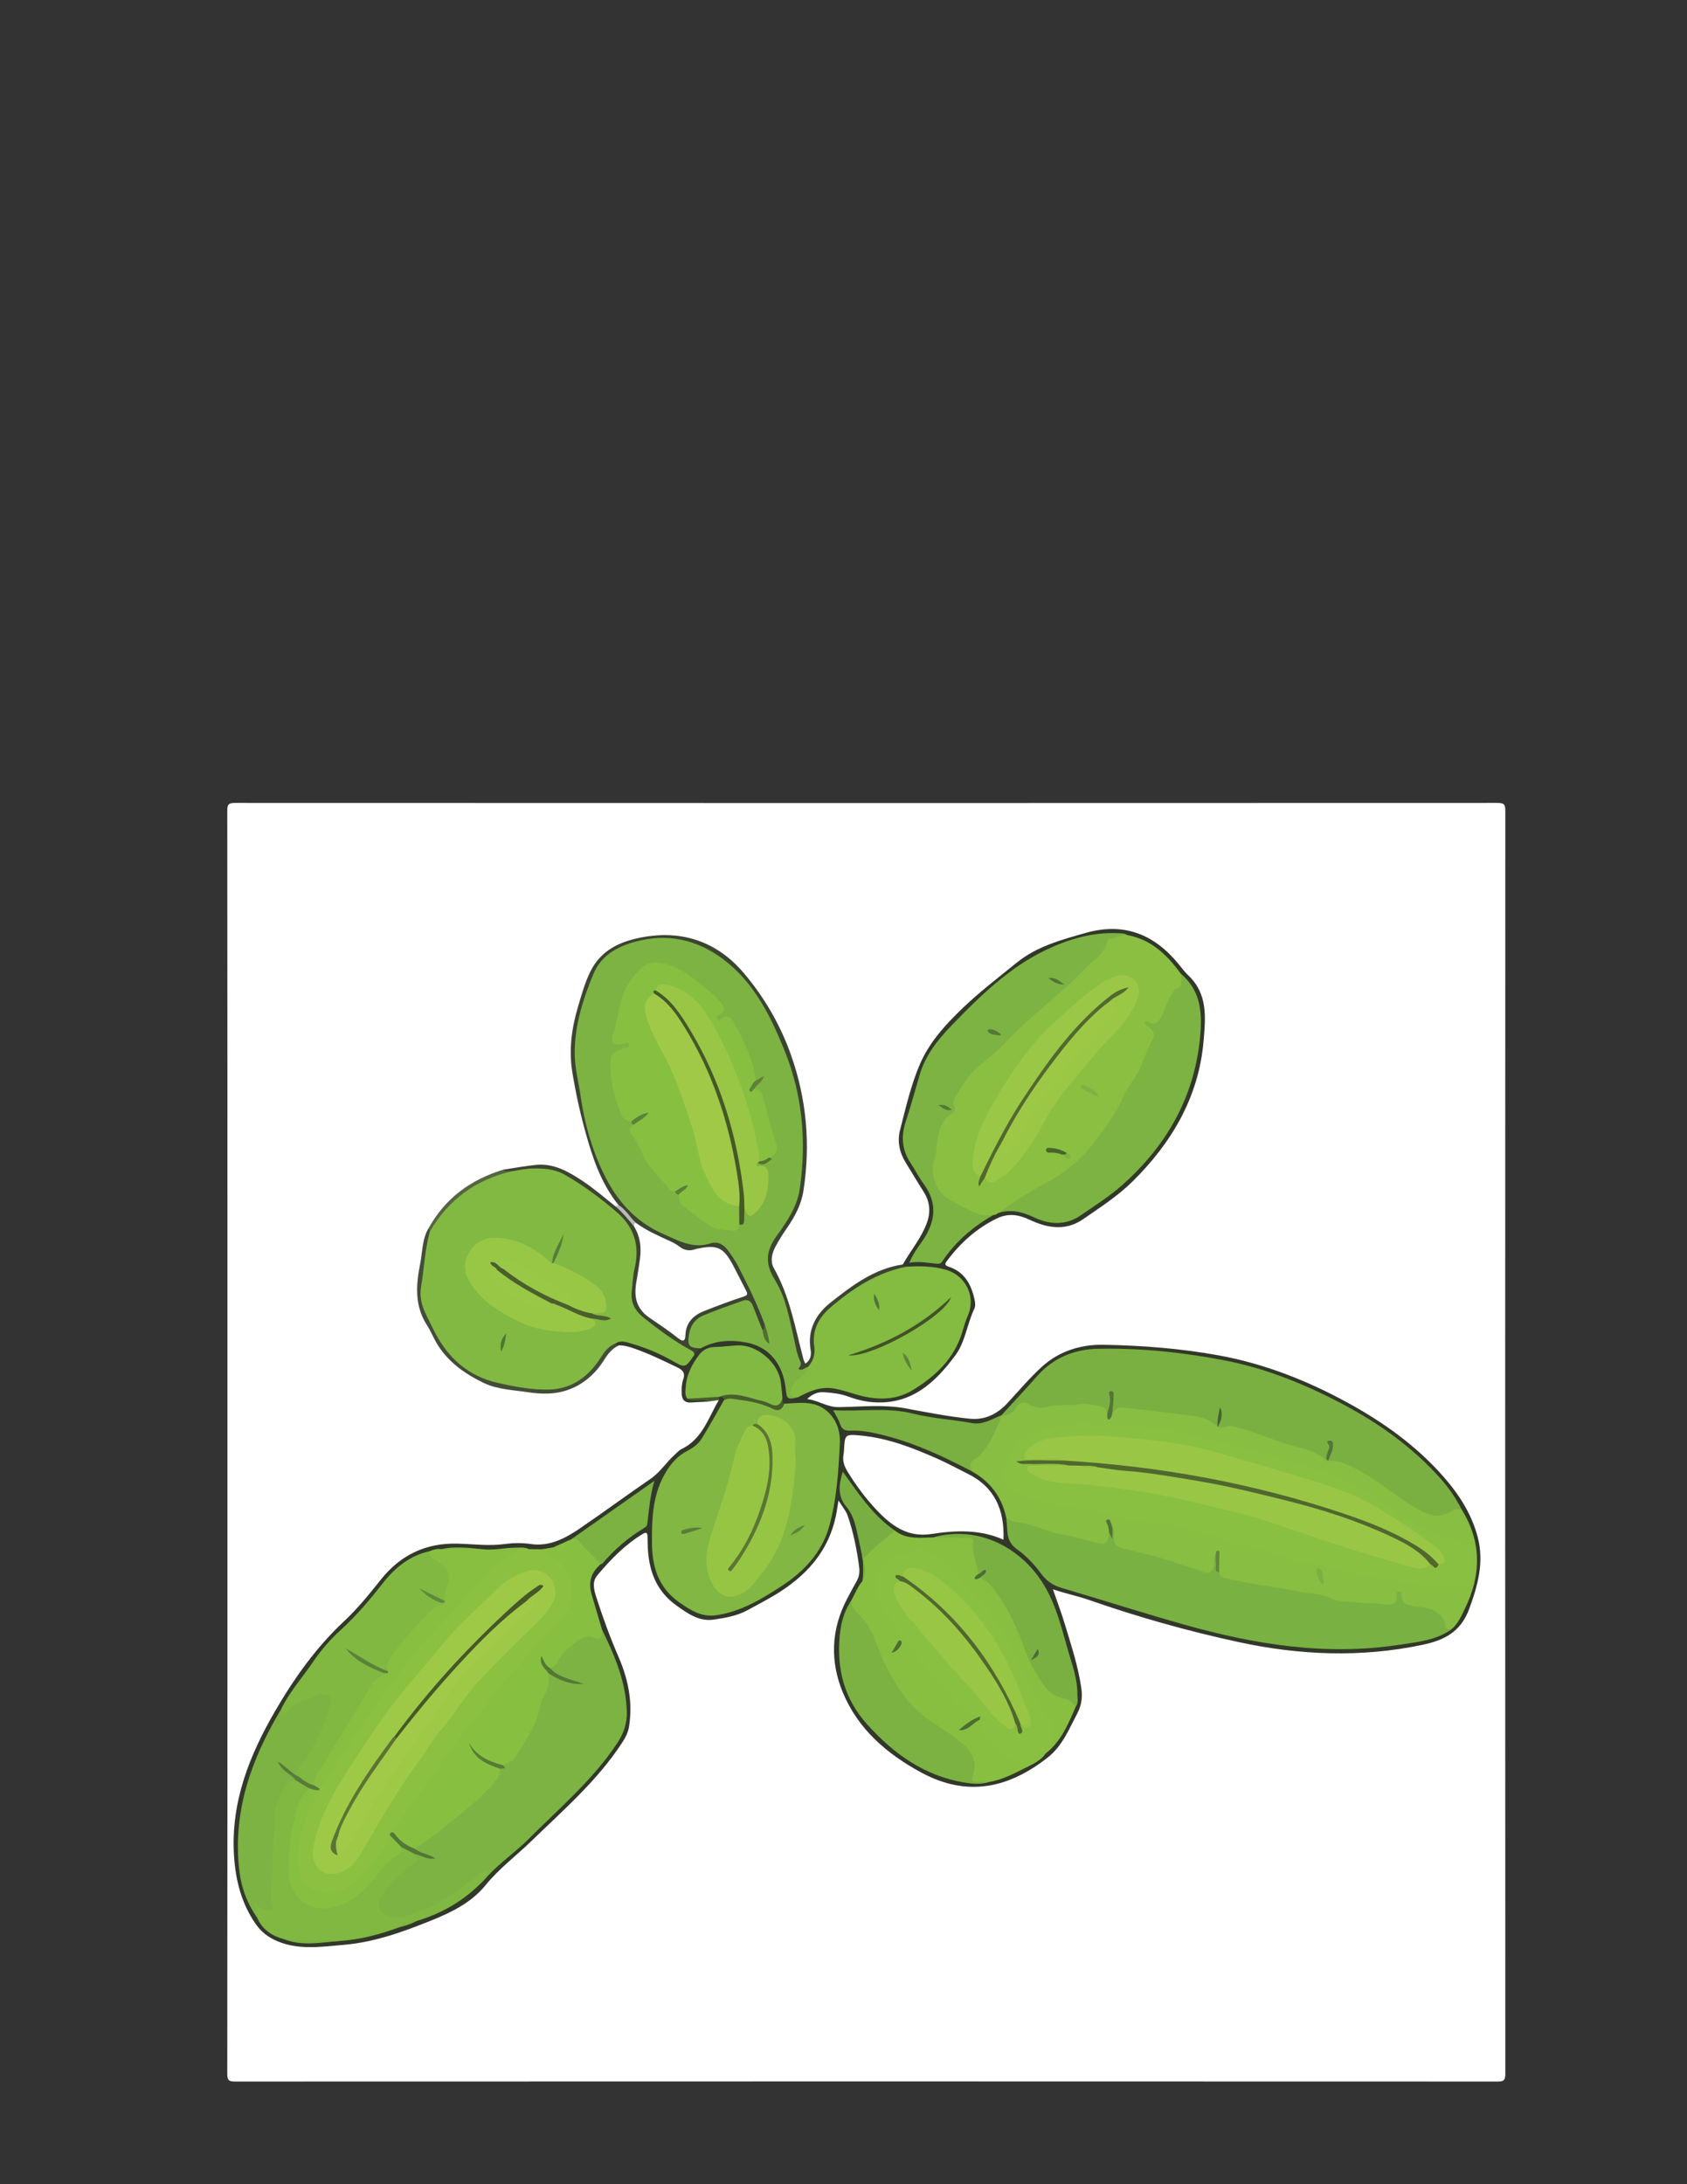 <?xml version="1.0" encoding="utf-8"?>
<!-- Generator: Adobe Illustrator 28.1.0, SVG Export Plug-In . SVG Version: 6.00 Build 0)  -->
<svg version="1.1" id="Layer_1" xmlns="http://www.w3.org/2000/svg" xmlns:xlink="http://www.w3.org/1999/xlink" x="0px" y="0px"
	 viewBox="0 0 612 792" style="enable-background:new 0 0 612 792;" xml:space="preserve">
<rect x="0" y="0" width="612" height="792" fill="#333333" stroke="none"/>
<style type="text/css">
	.st0{fill:#FFFFFF;}
	.st1{fill:#32382A;}
	.st2{fill:#3C4432;}
	.st3{fill:#434D38;}
	.st4{fill:#566543;}
	.st5{fill:#BABAB9;}
	.st6{fill:#485E2D;}
	.st7{fill:#7DB342;}
	.st8{fill:#82B942;}
	.st9{fill:#88BE41;}
	.st10{fill:#7AAF42;}
	.st11{fill:#8BBF41;}
	.st12{fill:#7CB342;}
	.st13{fill:#79B142;}
	.st14{fill:#81B742;}
	.st15{fill:#84BB41;}
	.st16{fill:#8CC041;}
	.st17{fill:#88BF41;}
	.st18{fill:#80B842;}
	.st19{fill:#87BF41;}
	.st20{fill:#7BB242;}
	.st21{fill:#7AB042;}
	.st22{fill:#89BF41;}
	.st23{fill:#81B942;}
	.st24{fill:#79AF42;}
	.st25{fill:#516F32;}
	.st26{fill:#9AC645;}
	.st27{fill:#455827;}
	.st28{fill:#5E8239;}
	.st29{fill:#5B8239;}
	.st30{fill:#597E38;}
	.st31{fill:#567233;}
	.st32{fill:#98C746;}
	.st33{fill:#4A5F2B;}
	.st34{fill:#587A37;}
	.st35{fill:#527435;}
	.st36{fill:#8AC041;}
	.st37{fill:#537535;}
	.st38{fill:#5F873B;}
	.st39{fill:#527335;}
	.st40{fill:#547535;}
	.st41{fill:#47632E;}
	.st42{fill:#9AC746;}
	.st43{fill:#52682F;}
	.st44{fill:#48642D;}
	.st45{fill:#547736;}
	.st46{fill:#577A37;}
	.st47{fill:#96C544;}
	.st48{fill:#5B7534;}
	.st49{fill:#5A7E38;}
	.st50{fill:#5E833A;}
	.st51{fill:#405326;}
	.st52{fill:#608339;}
	.st53{fill:#527334;}
	.st54{fill:#557836;}
	.st55{fill:#557936;}
	.st56{fill:#9EC947;}
	.st57{fill:#587C38;}
	.st58{fill:#4E6C31;}
	.st59{fill:#4E6D31;}
	.st60{fill:#4D6D32;}
	.st61{fill:#5C823A;}
	.st62{fill:#60893C;}
	.st63{fill:#4D6C31;}
	.st64{fill:#9FC947;}
	.st65{fill:#99C746;}
	.st66{fill:#99C745;}
	.st67{fill:#50672E;}
	.st68{fill:#9DC846;}
	.st69{fill:#A1CA48;}
	.st70{fill:#465827;}
	.st71{fill:#5C7433;}
	.st72{fill:#97C544;}
</style>
<g>
	<g>
		<path class="st0" d="M82.51,522.96c0-76.34,0.01-152.69-0.06-229.03c0-2.27,0.51-2.79,2.79-2.79c152.69,0.06,305.37,0.06,458.06,0
			c2.27,0,2.79,0.51,2.79,2.79c-0.06,152.69-0.06,305.38,0,458.06c0,2.27-0.51,2.79-2.79,2.79c-152.69-0.06-305.37-0.06-458.06,0
			c-2.27,0-2.79-0.51-2.79-2.79C82.52,675.65,82.51,599.3,82.51,522.96z"/>
		<path class="st1" d="M256.7,508.24c-2.01,0.1-4.03,0.18-6.04,0.31c-2.39,0.16-3.34-1.22-3.37-3.31c-0.02-1.61-0.04-3.33,0.49-4.8
			c0.97-2.64-0.08-3.69-2.38-4.78c-5.29-2.51-10.54-5.1-16.11-6.95c-1.55-0.51-3.11-0.87-4.74-0.9c-0.68,0.36-1.2,0.29-1.45-0.52
			c1.3-2.19,3.33-1.59,5.12-1.13c5.21,1.34,10.11,3.48,14.9,5.9c0.36,0.18,0.69,0.42,1.04,0.62c4.09,2.29,4.33,2.24,6.96-1.57
			c0.64-1.27,1.69-2.16,2.81-2.99c2.52-2.53,5.91-1.73,8.92-2.18c8.53-1.26,15.53,1.22,20.26,8.91c1.7,2.77,2.5,5.75,2.71,8.88
			c0.16,2.36,0.97,3.16,3.2,2.15c6.43-3.81,13.09-3.96,20.08-1.59c4.29,1.45,8.66,2.25,13.36,1.69c5.98-0.72,10.49-3.76,14.84-7.5
			c5.9-5.08,10.17-11.14,11.91-18.83c0.15-0.69,0.38-1.39,0.78-1.96c4.41-6.24-1.59-15.94-8.45-17c-4.34-0.67-8.65-0.27-12.95-0.82
			c-0.61-0.26-1.34-0.45-1.06-1.39c2.82-5,6.61-9.42,8.65-14.88c1.53-4.07,1.19-7.88-1.17-11.56c-2.18-3.4-4.22-6.89-6.36-10.32
			c-2.3-3.69-3.23-7.73-2.15-11.91c2.09-8.1,3.93-16.33,7.26-24.02c3.45-7.98,9.37-14.41,15.56-20.33
			c6.11-5.85,12.9-11.01,19.48-16.36c7.33-5.96,16.23-8.32,25.1-10.83c13.84-3.91,24.76,0.47,33.62,11.25
			c1.15,1.4,2.23,2.9,3.54,4.14c7.16,6.72,6.3,15.33,5.57,23.81c-1.77,20.44-11.6,36.98-25.87,51.04
			c-5.3,5.22-11.67,9.31-17.82,13.57c-6.49,4.49-13.19,3.16-19.55,0.16c-4.13-1.95-7.88-2.32-11.86-0.37
			c-7.32,3.58-13.21,8.87-18.03,15.4c-0.83,1.12-0.79,1.57,0.68,2.05c5.75,1.88,8.2,6.49,9.38,11.98c0.23,1.05,0.34,2.38-0.1,3.29
			c-2.65,5.45-3.2,11.85-6.82,16.77c-7.35,10-16.03,18.06-29.78,17.11c-3.26-0.22-6.38-1.05-9.42-2.16c-2.7-0.98-5.5-1.26-8.32-1.47
			c-2.2-0.16-4.19,0.44-6.31,2.45c4.18,0.54,7.26,2.99,11.4,2.94c8.17-0.1,16.43-1.04,24.51,0.49c7.63,1.44,15.25,2.9,22.98,3.71
			c5.52,0.58,10.02-1.62,13.75-5.63c4.18-4.5,8.14-9.26,12.69-13.35c6.18-5.55,13.95-7.95,22.08-7.82
			c14.04,0.23,28.11,1.33,41.91,3.84c16.47,3,31.98,9.08,46.73,17.14c12.96,7.09,24.83,15.55,34.62,26.64
			c5.71,6.47,10.42,13.68,12.62,22.2c2.33,9.04,0.05,17.36-3.1,25.94c-3.08,8.4-9.17,11.4-16.92,13.03
			c-22.34,4.71-44.65,3.79-66.79-1c-18.36-3.97-36.44-9.05-54.2-15.26c-4.16-1.45-8.55-2.31-13.12-3.88
			c1.56,4.53,3.15,8.71,4.43,12.98c2.29,7.63,4.82,15.21,5.91,23.15c0.43,3.11,0.02,5.99-1.45,8.79
			c-3.01,5.71-5.45,11.88-10.68,16.01c-14.1,11.11-29.13,14.59-45.86,5.58c-12.56-6.77-22.97-15.73-28.52-28.98
			c-4.71-11.26-4.36-22.89,1.47-33.99c1.13-2.15,2.25-4.3,3.46-6.4c0.9-1.56,1.19-3.22,0.98-4.96c-0.81-6.43-2.09-12.77-4.21-18.9
			c-0.61-1.75-1.93-3.25-3.32-5.48c-0.39,2.34-0.6,4.05-0.96,5.73c-2.75,12.95-10.93,21.76-21.85,28.4
			c-3.28,1.99-6.7,3.74-10.06,5.59c-3.88,2.13-8.21,2.88-12.46,3.49c-5.26,0.76-9.4-2.23-13.49-5.15
			c-7.76-5.54-10.23-13.42-10.4-22.42c-0.02-0.81-0.04-1.62-0.06-2.43c-0.02-1.25-0.22-1.99-1.73-1.07
			c-6.49,3.93-11.69,9.3-16.5,15.04c-1.97,2.34-1.17,5.28-0.35,7.87c2.37,7.4,5.04,14.68,8.14,21.83
			c3.44,7.95,5.16,16.35,3.74,25.12c-0.34,2.13-1.28,3.96-2.47,5.78c-8.98,13.78-21.32,24.44-32.98,35.75
			c-5.5,5.33-11.69,9.94-16.56,15.93c-5.02,6.17-11.94,9.67-19.03,12.55c-10.48,4.26-21.15,8.19-32.56,9.14
			c-8,0.66-16.08,1.97-23.92-1.31c-3.27-1.37-5.92-3.37-7.94-6.3c-5.14-7.45-7.26-15.65-7.84-24.72
			c-1.23-19.38,5.54-36.32,14.93-52.49c6.9-11.89,14.86-23.06,25-32.54c4.95-4.63,9.2-9.9,13.43-15.2
			c7.06-8.85,16.34-13.25,27.75-12.93c5.74,0.16,11.45,0.93,17.21,0.13c3.08-0.42,6.22-0.44,9.36,0.01
			c6.8,0.98,12.47-2.06,17.78-5.66c8.6-5.84,16.95-12.06,25.55-17.91c3.6-2.45,5.83-6.12,8.98-8.93c0.75-0.67,1.45-1.5,2.33-1.92
			c7.59-3.62,9.74-11.35,13.57-17.81c-0.2-0.28-0.25-0.58-0.17-0.91c0.15-0.3,0.4-0.5,0.73-0.59c1.27-0.13,1.81,0.5,1.81,1.71
			c-2.24,5.1-5.28,9.75-8.26,14.42c-1.02,1.59-2.53,2.92-4.25,3.83c-7.36,3.89-10.78,10.66-12.32,18.24
			c-1.46,7.22-1.56,14.67-0.34,22.02c1.42,8.6,9.35,16.8,17.95,18.46c3.91,0.76,7.77-0.46,11.21-1.87
			c8.71-3.59,16.95-8.12,23.68-14.96c6.97-7.09,10.59-15.53,11.18-25.48c0.38-6.44,1.91-12.79,1.75-19.29
			c-0.04-1.62-0.12-3.23-0.57-4.8c-1.71-5.86-5.19-8.59-11.29-8.63c-2.54-0.02-5-0.72-7.55-0.57c-0.91-0.34-1.07-1.14-1.2-1.96
			c-0.47-4.72-0.98-9.27-4.33-13.23c-3.92-4.63-8.7-5.86-14.33-5.37c-0.7,0.06-1.39,0.26-2.09,0.35c-7.72,0.97-12.2,5.6-12.81,13.32
			c-0.11,1.39-0.29,2.84,0.71,4.06c1.03,0.86,2.26,0.42,3.4,0.58C254.83,507.14,256.18,506.72,256.7,508.24z"/>
		<path class="st2" d="M254.18,488.93c-0.95,0.66-1.89,1.34-2.34,2.48c-5.8-3.46-11.24-7.45-16.8-11.28
			c-6.02-4.15-7.41-9.64-6.27-16.32c0.46-2.68,0.76-5.39,1.19-8.08c0.68-4.27-0.35-8.01-2.94-11.35
			c-5.48-7.08-13.02-11.62-20.3-16.52c-6.76-4.55-13.96-3.57-21.28-2.39c-1.09-0.16-2.47,0.29-2.86-1.35
			c3.89-0.58,7.76-1.28,11.67-1.71c6.55-0.71,11.88,2.36,17.07,5.79c4.21,2.78,8,6.09,11.93,9.22c3.6,1.24,5.02,4.69,7.34,7.23
			c2.45,3.64,2.85,7.67,2.32,11.92c-0.53,4.21-1.6,8.34-1.62,12.62c-0.01,2.27,0.68,4.11,2.31,5.7c3.71,3.64,8.04,6.44,12.35,9.27
			c1.11,0.73,1.85,0.72,2.05-0.83c0.6-4.84,3.91-7.28,8.02-9.02c3.82-1.62,7.8-2.8,11.7-4.21c2.16-0.78,2.35-1.68,1.23-3.52
			c-1.94-3.19-2.99-6.85-5.16-9.94c-1.96-2.79-4.19-4.5-7.89-3.46c-4.36,1.23-8.4,0.64-12.39-1.92c-4.14-2.66-9.05-4.03-12.99-7.13
			c-2.18-2.27-4.15-4.72-6.13-7.16c-6.39-7.86-9.47-17.28-12.1-26.8c-1.96-7.09-3.53-14.32-4.69-21.59
			c-1.25-7.87-0.23-15.71,2.04-23.36c1.29-4.35,2.48-8.74,4.49-12.85c3.92-7.98,11-11.1,19.19-12.57
			c14.62-2.62,27.06,1.93,36.44,12.95c7.44,8.74,13.3,18.78,17.19,29.76c5.68,16.04,7.13,32.46,4.52,49.27
			c-0.78,5.03-3.09,9.33-5.93,13.44c-1.55,2.24-3.02,4.55-4.29,6.95c-1.28,2.4-1.85,5.3-0.54,7.61c5.88,10.37,7.8,21.97,10.81,33.25
			c0.12,0.45,0.39,0.86,0.66,1.44c1.95-1.29,2.18-3.24,1.9-4.93c-1.22-7.34,1.81-12.93,7.26-17.24c7.84-6.21,15.85-12.3,26.21-13.8
			c0.26,0.59,0.8,0.73,1.36,0.81c-0.28,1.52-1.65,1.3-2.63,1.52c-10.19,2.33-18.29,8.36-25.82,15.09c-3.24,2.9-4.98,7.03-4.34,11.76
			c0.44,3.24-0.15,6.25-2.85,8.49c-0.63,0.52-1.33,0.96-2.14,1.08c-1.14,0.17-1.75-0.09-2.01-1.5c-1.96-10.99-3.43-22.12-9.17-32.06
			c-3.07-5.32-2.89-10.64,0.91-15.6c4.48-5.85,8.14-12,8.91-19.58c0.95-9.4,0.63-18.7-0.68-28.07c-2.36-16.81-9.46-31.6-19.61-44.77
			c-9.54-12.39-25.61-18.07-41.24-12.67c-6.98,2.41-11.27,7.13-13.75,13.86c-3.56,9.67-6.16,19.57-4.87,29.92
			c1.13,9,2.7,18,5.61,26.64c2.19,6.49,4.23,13.1,8.51,18.66c4.65,6.05,9.53,11.82,17.08,14.43c0.48,0.16,0.94,0.39,1.36,0.66
			c4.56,2.94,9.25,4.53,14.83,2.92c3.25-0.94,6.05,0.46,8.12,3.37c1.54,2.15,2.93,4.35,4.09,6.71c3.17,6.43,6.64,12.73,8.65,19.67
			c0.1,0.98,0.17,1.96-0.83,2.58c-1.28-0.07-1.51-1.17-1.94-2.04c-0.94-1.9-1.66-3.89-2.4-5.87c-0.67-1.8-1.95-2.52-3.82-1.84
			c-4.26,1.54-8.66,2.7-12.76,4.67c-2.68,1.29-4.59,3.22-5.31,6.19c-0.77,3.17-0.64,3.48,2.37,4.73
			C253.55,488.45,253.91,488.61,254.18,488.93z"/>
		<path class="st3" d="M223.25,487.17c0.27,0.54,0.82,0.54,1.31,0.65c-2.5,1.12-4.05,3.14-5.48,5.41
			c-3.27,5.2-7.83,9.08-13.63,10.96c-4.4,1.43-9.07,1.36-13.75,0.66c-5.49-0.83-11.25-1-16.21-3.39
			c-7.39-3.56-14.05-8.35-17.96-16.02c-0.87-1.71-1.68-3.46-2.71-5.06c-4.5-7.02-3.9-14.56-2.38-22.21
			c0.86-4.32,0.67-8.89,3.05-12.85c0.87,0.09,0.91,0.78,1.01,1.42c-0.98,5.26-1.44,10.61-2.45,15.84
			c-1.26,6.57,0.46,12.19,3.2,18.05c3.59,7.69,9.32,13.05,16.16,17.57c2.35,1.55,5.05,2.08,7.71,2.55
			c5.16,0.92,10.33,1.72,15.59,2.12c8.07,0.62,14.02-2.8,18.94-8.72c1.04-1.25,1.71-2.77,2.77-3.97
			C219.72,488.74,220.78,486.78,223.25,487.17z"/>
		<path class="st4" d="M155.96,446.54c-0.15-0.4-0.31-0.8-0.46-1.21c6.02-10.92,15.34-17.63,27.1-21.21
			c0.87,0.94,2.05,0.33,3.05,0.59c0.05,1.22-0.96,1.1-1.68,1.28c-10.87,2.76-19.29,8.95-25.6,18.14
			C157.74,445.06,157.52,446.51,155.96,446.54z"/>
		<path class="st5" d="M229.97,444.64c-2.11-2.53-4.2-5.07-6.71-7.23c0.37-0.15,0.75-0.31,1.12-0.46c2.65,1.6,4.1,4.37,6.28,6.43
			C230.58,443.88,230.45,444.36,229.97,444.64z"/>
		<path class="st6" d="M256.7,508.24c-2.3-1.35-5.07,0.51-7.34-1.07c3.76-1.18,7.56-1.71,11.45-0.67c0,0.39,0,0.79,0,1.18
			C259.44,507.87,258.07,508.06,256.7,508.24z"/>
		<path class="st7" d="M254.18,488.93c-4.27-0.17-4.88-0.98-4.25-4.97c0.52-3.28,2.22-5.71,5.16-6.95
			c4.72-1.98,9.56-3.66,14.38-5.38c1.86-0.66,3.04,0.18,3.72,2c1.09,2.92,2.28,5.8,3.43,8.69c0.86,0.61,0.94,1.67,1.08,1.93
			c-0.7-0.96,0.32-2.82-0.44-4.4c-2.63-7.11-5.98-13.89-9.43-20.62c-1.01-1.98-2.27-3.78-3.56-5.6c-1.68-2.37-3.91-3.61-6.47-2.79
			c-6.53,2.09-11.66-0.96-17.3-3.44c-10.26-4.5-16.93-12.34-21.57-21.96c-4.26-8.8-6.89-18.25-8.3-27.98
			c-0.76-5.27-2.18-10.4-2.15-15.84c0.06-10.03,3-19.26,6.75-28.36c2.83-6.85,8.63-9.99,15.22-11.79
			c11.65-3.17,22.37-0.84,31.99,6.41c11.19,8.44,17.13,20.59,22.17,33.04c6.49,16.03,8.01,32.83,5.55,49.99
			c-0.96,6.7-4.6,11.96-8.39,17.21c-4.03,5.6-4.24,10.21-0.65,15.99c4.02,6.49,5.23,13.88,6.88,21.14c0.65,2.84,1.05,5.78,2.33,8.43
			c0.56,1.17-0.16,1.83-0.66,2.67c1.42,0.9,2.28-0.49,3.38-0.68c0.87,1.64-0.33,2.6-1.27,3.57c-0.82,0.85-1.89,1.45-2.67,2.36
			c-1.9,2.22-1.81,3.21,0.46,5.02c-3.81,0.98-4.14,0.78-4.5-2.76c-0.92-8.94-5.72-15.34-14.06-17.01
			C265.4,485.75,259.5,485.92,254.18,488.93z"/>
		<path class="st8" d="M155.96,446.54c6.73-11.59,16.69-18.78,29.69-21.83c2.39-0.35,4.77-0.92,7.17-0.99
			c4.21-0.13,8.27,0.07,12.21,2.32c6.7,3.83,12.77,8.41,18.62,13.39c6.51,5.55,8.53,12.4,6.55,20.61c-0.64,2.64-0.7,5.38-1.01,8.08
			c-0.5,4.33,1.25,7.27,4.52,9.86c5.38,4.26,10.89,8.32,16.92,11.6c0.79,0.43,1.34,0.86,1.21,1.83c-0.06,0.08-0.13,0.15-0.19,0.24
			c-3.13,4.5-3.09,4.42-8.2,1.53c-4.99-2.82-10.33-4.88-15.85-6.42c-1.47-0.41-2.98-0.53-4.35,0.41c-2.37,0.94-3.84,2.75-5.17,4.86
			c-4.38,6.97-10.49,11.63-18.91,11.83c-6.34,0.15-12.66-1.05-18.85-2.48c-10.35-2.4-17.62-8.83-22.49-18.12
			c-1.12-2.14-2.14-4.34-3.22-6.5c-1.62-3.24-2.47-6.66-1.85-10.25C153.91,459.86,154.09,453.06,155.96,446.54z"/>
		<path class="st9" d="M530.19,547.24c7.4,11.85,7.24,23.92,1.16,36.23c-1.33,2.7-2.48,5.47-4.93,7.41c-1.69,0.9-2.44-0.18-2.92-1.5
			c-1.28-3.56-3.94-5.18-7.54-5.66c-1.4-0.18-2.8-0.41-4.18-0.72c-1.97-0.44-3.57-1.37-4.23-4.02c-0.64,3.17-2.64,3.87-4.84,3.6
			c-7.47-0.93-15-0.73-22.45-2.81c-6.62-1.85-13.61-2.74-20.51-3.69c-5.18-0.71-10.36-1.56-15.39-3.05
			c-1.21-0.36-2.26-0.9-2.66-2.22c-0.35-1.89-0.13-3.8-0.16-5.7c0-0.23,0-0.4-0.13-0.5c-0.02,0.07-0.05,0.13-0.07,0.24
			c-0.06,0.95-0.02,1.86-0.21,2.75c-0.59,2.81-2.47,4.07-5.11,3.03c-8.93-3.49-18.2-5.75-27.47-8.07c-4.88-1.22-5.1-1.56-5.31-6.55
			c-0.02-0.5-0.05-1.01-0.16-1.5c-0.18-0.56-0.26-1.15-0.64-1.81c0.42,1.25,0.61,2.4,0.59,3.59c-0.52,3.73-1.93,4.69-5.44,3.93
			c-9.99-2.17-19.74-5.29-29.71-7.55c-1.42-0.32-2.13-1.28-2.85-2.34c-1.6-7.56-5.84-13.15-12.59-16.88
			c-1.71-1.66-1.36-3.24,0.32-4.59c4.39-3.52,7.14-8.1,8.76-13.4c0.33-1.08,1.22-1.55,1.83-2.31l-0.03,0.02
			c1.97-0.65,3.49-1.91,4.83-3.46c1.45-1.68,3.22-2.29,5.4-1.35c2.47,1.06,5.03,0.95,7.69,0.71c5.48-0.5,10.99-1,16.5-0.21
			c1.93,0.28,3.78,0.77,4.52,2.93c0.27,1.29,0.28,1.29,0.66,0.56c0.18-0.34,0.35-0.68,0.59-0.99c1.34-1.47,2.98-1.71,4.92-1.59
			c8.01,0.51,15.95,1.63,23.88,2.79c3.29,0.48,6.57,1.07,9,3.68c0.24,0.18,0.5,0.33,0.78,0.45c4.45-1,8.5,0.39,12.6,1.89
			c6.24,2.29,12.55,4.44,18.92,6.33c2.95,0.88,5.69,1.98,8.04,3.96c0.29,0.03,0.58,0.06,0.87,0.06c1.97-0.18,3.75,0.41,5.57,1.15
			c5.58,2.25,10.69,5.27,15.38,8.99c3.41,2.71,7.09,5.06,10.79,7.29c3.64,2.18,7.71,3.72,11.97,0.94
			C527.45,546.49,528.86,546.2,530.19,547.24z"/>
		<path class="st10" d="M530.19,547.24c-1.1,0.02-2.25-0.23-3.23,0.45c-5.39,3.73-9.98,1.2-14.66-1.68
			c-8.34-5.12-15.55-12.05-24.97-15.48c-1.88-0.68-3.65-0.93-5.56-0.87c-0.49-2.04,1.45-3.64,1.04-5.67
			c0.34,2.03-1.58,3.64-1.06,5.7c-0.07,0.07-0.14,0.15-0.21,0.22c-4.33-4.44-10.45-4.74-15.83-6.64
			c-6.01-2.12-11.96-4.47-18.18-6.09c-2.21-0.58-3.89,0.92-5.83,0.27c0.87-1.41,0.33-3.1,0.9-4.57c-0.55,1.48-0.12,3.15-0.89,4.59
			c-3.77-4.1-9.02-3.97-13.9-4.66c-6.93-0.99-13.89-1.72-20.84-2.48c-1.41-0.15-2.36,0.98-3.42,1.73c-1.55-1.68,0.58-3.41-0.07-4.81
			c-0.52,1.65,0.25,3.99-1.82,5.44c0.11-2.25-1.76-2.71-3.21-2.93c-2.27-0.35-4.76-0.93-6.85-0.57c-3.81,0.67-7.65-0.14-11.41,0.89
			c-2.27,0.62-4.82,0.33-6.77-0.82c-2.48-1.45-3.85-0.38-5.03,1.4c-1.26,1.89-2.81,2.81-5.07,2.49c4.35-4.75,8.76-9.45,13.03-14.28
			c5.79-6.56,13.51-9.6,21.74-9.79c15.33-0.35,30.66,1.25,45.71,4.11c15.12,2.87,29.35,8.61,43.02,15.8
			c13.43,7.07,25.55,15.73,35.69,27.05C525.55,539.44,528.12,543.18,530.19,547.24z"/>
		<path class="st11" d="M409.03,339.08c8.65,1.6,14.4,7.21,19.32,13.96c1.46,2.4,1.57,4.36-1.17,6.15
			c-1.58,1.03-2.28,3.04-3.01,4.82c-0.77,1.87-1.53,3.73-2.55,5.49c-1.03,1.76-2.28,2.85-4.64,2.03c2.6,2.91,2.6,3.9,1.26,6.87
			c-1.95,4.31-3.59,8.74-6.01,12.85c-4.71,8-8.92,16.35-14.84,23.52c-4.21,5.1-8.79,9.94-14.93,13.07
			c-5.73,2.92-11.1,6.56-16.54,10.01c-1.2,0.76-2.41,1.42-3.71,1.95c-0.53,0.31-0.97,0.82-1.68,0.71c-2.9,1.09-5.54,0.92-8.36-0.71
			c-3.13-1.81-6.54-3.13-9.69-4.98c-2.26-1.33-3.54-3.16-4.05-5.71c-0.7-3.51-0.96-6.93,0.21-10.45c0.79-2.37,0.25-5.03,1.1-7.46
			c1.03-2.97,1.91-6.01,4.7-7.91c0.86-0.59,1.14-1.31,0.9-2.33c-0.41-1.7,0.25-3.19,1.13-4.58c2.32-3.67,4.58-7.37,7.97-10.22
			c9.59-8.05,17.94-17.49,27.75-25.27c5.73-4.54,10.17-10.37,15.91-14.84c0.79-0.62,1.29-1.55,1.77-2.44
			C402.14,339.38,404.03,338.44,409.03,339.08z"/>
		<path class="st12" d="M218.41,590.94c4.64,9.44,8.72,19.08,8.99,29.81c0.1,4.07-1.07,7.65-3.46,11.28
			c-8.86,13.42-21.07,23.65-32.24,34.86c-4.59,4.61-10.06,8.34-14.54,13.13c-1.15-1.19-1.98-0.22-2.86,0.43
			c-5.53,4.06-10.91,8.45-17.2,11.25c-4.31,1.93-8.49,4.8-13.63,4.1c-2.41-0.33-4.95-0.65-6.14-3.21c-1.24-2.66,0.04-4.81,1.52-7
			c2.53-3.75,5.79-6.75,9.41-9.34c1.57-1.12,2.24-2.4,2.25-4.19c2.6-0.21,4.62,1.53,6.71,1.8c-2.03-1.12-5.11-0.94-7.01-3.22
			c-0.09-1.13,0.81-1.54,1.55-2.03c8.19-5.38,15.59-11.78,22.87-18.26c2.72-2.42,5.7-5.13,6.56-9.1c0.15-0.14,0.31-0.28,0.49-0.3
			c0.79-0.1,1.06-0.43,0.89-1.17c6.74-5.62,10.46-13.03,12.62-21.36c0.15-0.58,0.18-1.23,0.49-1.74c1.89-3.05,2.45-6.51,3.12-9.94
			c0.17-0.12,0.39-0.29,0.53-0.22c3.62,1.69,7.19,3.51,11.03,3.91c-0.52-0.74-1.76-0.35-2.72-0.63c-3.16-0.9-6.4-1.61-8.24-4.77
			c2.48-3.24,4.61-6.77,7.97-9.29c2.49-1.87,5.11-3.33,8.3-2.67C217.69,593.5,217.55,591.7,218.41,590.94z"/>
		<path class="st13" d="M365.03,550.32c1.68,1.47,3.76,1.6,5.85,1.95c4.75,0.79,9.05,3.17,13.83,4.02c4.22,0.75,8.4,1.85,12.54,2.98
			c3.94,1.08,4.86,0.5,5.04-3.62c1.08,0.02,0.87,0.7,0.77,1.37c0.43-0.99-0.76-2.29,0.5-3.14c0.74,0.75,0.62,1.72,0.5,2.58
			c-0.42,3.09,0.85,4.47,3.92,5.21c6.33,1.52,12.69,2.86,18.88,5.12c3.11,1.13,6.47,1.82,9.59,3.21c2.16,0.96,3.61-0.15,4.01-2.63
			c0.2-1.26-0.44-2.65,0.57-3.79c1.07,0.98,0.53,2.27,0.66,3.42c0.12,1.08-0.26,2.24,0.57,3.19c0.11,1.38,1.03,1.66,2.22,1.99
			c8.69,2.38,17.7,2.99,26.45,4.92c3.98,0.88,8.21,0.48,12,2.49c2.81,1.5,6.11,1.06,9.17,1.47c3.46,0.46,7.02,0.19,10.53,0.7
			c2.32,0.34,4.35-0.14,4-3.3c-0.07-0.61,0.07-1.32,0.85-1.36c0.79-0.04,0.99,0.62,0.95,1.26c-0.21,3.31,2.22,3.64,4.56,4.04
			c3.44,0.58,7.08,0.52,9.64,3.55c0.79,0.93,1.68,1.69,1.63,3.09c-0.06,1.44,0.9,1.9,2.2,1.84c-5.59,3.93-12.19,4.5-18.63,5.5
			c-26.62,4.11-52.44-0.03-78.07-7.24c-15.06-4.23-29.94-9.03-44.94-13.44c-3.08-0.9-5.33-2.63-7.19-5.16
			c-2.47-3.35-5.35-6.39-8.72-8.79c-2.44-1.74-3.34-3.85-3.46-6.61C365.34,553.54,365.16,551.93,365.03,550.32z"/>
		<path class="st14" d="M284.53,508.99c5.17-0.27,10.62-1.18,15.01,2.3c3.73,2.95,5.36,7.31,5.13,12.11
			c-0.47,10.18-1.16,20.44-3.91,30.23c-2.63,9.36-9.22,16.3-17.28,21.53c-7.27,4.73-14.71,9.22-23.59,10.53
			c-5.33,0.79-9.26-1.76-13.31-4.55c-7.48-5.17-9.96-12.58-10.06-21.21c-0.11-9.26,0.18-18.41,5.33-26.62
			c1.91-3.05,4.3-5.61,7.53-7.25c2.13-1.08,4-2.52,5.22-4.49c2.81-4.54,5.38-9.23,8.04-13.86c0.95-1.39,2.38-1.41,3.8-1.21
			c4.68,0.67,9.42,1.23,13.71,3.4C282.01,510.84,283.2,509.87,284.53,508.99z"/>
		<path class="st15" d="M289.57,506.64c-3.04-0.36-3.47-1.1-2.22-3.83c0.65-1.43,1.72-2.54,3.01-3.33c1.49-0.91,2.41-2.09,2.7-3.8
			c2.01-2.12,2.75-4.66,2.33-7.51c-0.87-5.9,1.68-10.48,5.91-14.1c8.09-6.94,16.9-12.69,27.62-14.77c4.75-0.27,9.45-0.24,14.12,1.08
			c7.3,2.07,11.07,9.7,8.08,16.65c-0.8,1.85-1.4,3.79-1.97,5.73c-2.87,9.87-9.87,16.39-18.22,21.41c-6.38,3.82-13.53,3.52-20.57,1.4
			c-2.51-0.75-4.99-1.56-7.59-2.05C297.85,502.62,293.67,504.38,289.57,506.64z"/>
		<path class="st12" d="M409.03,339.08c-2.32-0.41-4.21,1.26-6.43,1.33c-0.58,0.02-0.86,0.48-0.97,1c-1,4.79-5.31,6.87-8.27,10.03
			c-8.73,9.33-19.32,16.65-28.04,26.02c-3.27,3.51-7.08,6.55-10.79,9.63c-3.26,2.71-5.2,6.36-7.49,9.76
			c-0.89,1.32-1.68,2.77-0.8,4.52c0.37,0.73,0.31,1.57-0.57,2.11c-4.86,2.93-5.41,7.88-5.88,12.82c-0.13,1.31-0.23,2.55-0.73,3.81
			c-1.93,4.94,0.36,11.9,4.91,14.56c3.54,2.07,7.16,4.06,10.94,5.62c1.62,0.67,3.73,0.18,5.62,0.21
			c-7.5,4.22-13.89,9.68-18.69,16.89c-0.53,0.79-1.13,0.92-2.05,0.84c-3.19-0.27-6.34-0.98-9.89-0.36c1.21-3.01,2.87-5.27,4.48-7.55
			c4.83-6.85,6.04-13.74,0.74-20.98c-1.84-2.52-3.26-5.34-4.98-7.96c-3.02-4.59-3.22-9.6-1.61-14.54c1.85-5.66,3.45-11.38,5.1-17.09
			c2.09-7.24,6.77-12.96,11.77-18.12c10.1-10.43,20.59-20.72,33.83-27.08c8.12-3.9,16.94-6.6,26.27-6.17
			C406.7,338.45,407.96,338.32,409.03,339.08z"/>
		<path class="st16" d="M191.9,561.73c1.56,0.01,3.11,0.03,4.67,0.04c2.1,0.97,4.2,1.97,5.98,3.49c7.41,6.31,7.88,15.63,1.05,22.95
			c-3.86,4.13-8.01,7.98-11.68,12.3c-5.74,6.77-11.7,13.33-16.9,20.57c-4,5.56-8.63,10.66-12.67,16.22
			c-1.79,2.46-3.39,5.02-5.08,7.52c-4.53,6.69-9.96,12.72-14.37,19.49c-0.43,0.59-0.74,1.22-0.85,1.96
			c-1.12,3.46-3.54,6.14-5.69,8.88c-3.33,4.26-6.52,8.72-11.88,10.96c-8.2,3.43-16.93-0.73-17.22-10.92
			c-0.26-9.46,3.07-18.01,7.77-26.07c0.14-0.27,0.32-0.52,0.51-0.76c3.46-4.97,6.52-10.2,9.87-15.25c4.86-7.32,10-14.44,15.02-21.64
			c9.22-13.23,20.53-24.62,31.4-36.41c3.81-4.13,7.4-8.51,12.41-11.39C186.68,562.29,188.98,560.94,191.9,561.73z"/>
		<path class="st12" d="M362.21,439.8c5.25-3.81,10.63-7.37,16.42-10.38c6.8-3.54,12.91-8.26,17.59-14.34
			c4.15-5.38,8.4-10.81,11.14-17.13c1.25-2.88,3.17-5.35,4.79-7.96c2.58-4.15,3.6-8.92,6.04-13.07c0.98-1.68,0.24-3.15-1.14-4.23
			c-0.79-0.61-1.69-1.03-1.91-2.13c0.28-0.12,0.53-0.32,0.62-0.26c2.85,1.76,4.47,0.76,5.81-2.11c1.26-2.71,1.99-5.7,3.87-8.12
			c0.3-0.39,0.41-1.17,0.75-1.27c3.34-0.97,2.32-3.51,2.17-5.74c6.72,5.65,7.77,13.04,7.15,21.31c-1.7,22.47-11.78,40.58-28.34,55.3
			c-4.65,4.13-10,7.49-15.14,11.04c-5.35,3.69-11.23,3.37-16.74,0.79C370.94,439.44,366.82,438.37,362.21,439.8z"/>
		<path class="st17" d="M379.3,635.88c-1.74,2.51-4.46,3.73-7.03,5.01c-4.35,2.17-8.66,4.51-13.57,5.29
			c-1.58,0.49-3.21,0.1-4.81,0.24c-1.5,0.12-2.17-0.63-1.76-2c2.05-6.84-1.83-10.81-6.75-14.37c-3.43-2.49-7.23-4.46-10.54-7.06
			c-4.46-3.5-7.9-8.02-10.9-12.88c-2.93-4.74-5.29-9.74-7.19-14.95c-1.35-3.69-3.41-6.84-6.16-9.59c-1.38-1.39-2.58-2.89-1.84-5.07
			c1.35-2.42,2.32-5.06,4.13-7.22c0.85-2.6,0.66-5.21,0.11-7.83l0.02,0.03c-0.67-1.41,0.01-2.33,1.18-2.96
			c2.86-1.55,5.31-3.53,7.17-6.25c0.74-1.08,1.81-1.94,3.34-1.21c4.15,3.18,8.97,2.53,13.7,2.42c4.49-0.51,8.99-0.09,13.48-0.24
			c1.29-0.04,1.94,0.74,1.92,1.82c-0.06,3.66,1.08,7.09,1.76,10.6c0.88,0.55-1.97,1.76,0.38,2.05c3.85,1.17,5.58,4.54,7.52,7.53
			c4.28,6.63,7.09,13.95,9.96,21.29c1.74,4.45,4.38,8.61,7.74,12.17c1.48,1.57,3.58,1.77,5.42,2.56c1.71,0.73,3.38,1.44,3.67,3.6
			c-2.73,6.28-5.31,12.66-10.99,17.03c-0.73-1.27,0.3-2.07,0.83-2.97c2.07-3.52,1.77-6.18-0.55-9.49c-3.03-4.3-5.15-9.13-7.56-13.79
			c-4.68-9.07-8.89-18.47-15.57-26.27c-5.69-6.65-11.19-13.58-18.48-18.68c-2.59-1.81-4.88-2.78-8.29-1.01
			c-2.54,1.32-5.16,2.17-7.47,4.16c-5,4.31-3.84,9.15-1.78,13.41c1.18,2.45,2.62,4.82,4.31,6.95c3.63,4.57,6.65,9.56,10.17,14.21
			c2.94,3.89,6.39,7.22,9.52,10.87c2.98,3.47,5.92,7.2,10.81,8.27c0.28,0.06,0.42,0.41,0.48,0.72c-1.84,1.63-3.86,3.01-6.01,4.22
			c1.35-0.65,2.65-1.36,3.74-2.43c0.64-0.62,1.45-1.14,2.37-0.37c2.13,5.4,6.23,9.22,10.51,12.82c2.28,1.92,6.33,1.72,8.99,0.05
			C376.51,635.82,377.69,634.56,379.3,635.88z"/>
		<path class="st18" d="M101.88,619.96c3.02-6.37,7.77-11.58,11.68-17.35c2.9-4.28,6.26-8.16,10.06-11.6
			c5.72-5.19,10.63-11.03,15.38-17.08c4.4-5.59,9.76-9.91,16.93-11.48c1.1,2.04,3.11,3.11,4.87,4.41c2.26,1.68,3.25,3.57,2.56,6.49
			c-0.55,2.34-0.98,4.7-1.71,6.99c-1.64,0.88-2.81-0.4-4.11-0.97c-1.31-0.58-2.48-1.46-3.83-1.95c2.7,0.8,4.62,3.57,7.84,3.06
			c1.45,0.89,0.59,1.64-0.33,1.8c-3.28,0.58-5.2,3-7.14,5.23c-3.67,4.23-7.92,7.96-10.88,12.82c-1.11,1.82-2.17,3.57-2.29,5.74
			c-0.91,0.5-1.87,0.15-2.58-0.26c-4-2.28-8.33-4.04-11.8-7.2c3.78,3.64,8.74,5.36,13.12,8.03c0.1,0.42,0.05,0.87-0.29,1.11
			c-4.62,3.3-6.78,8.38-9.39,13.11c-2.78,5.04-6.63,9.41-9.21,14.55c-2.07,4.12-5.34,7.56-6.63,12.09
			c-2.72,0.51-4.35-1.28-6.07-2.87c-1.36-2.29-0.5-4.12,0.99-6.04c4.88-6.27,8.44-13.19,9.65-21.15c0.42-2.75-1.66-2.18-2.95-1.85
			c-3.81,1.01-7.46,2.49-10.54,5.05C103.76,621.83,102.5,622.6,101.88,619.96z"/>
		<path class="st19" d="M198.98,606.75c0.34,3.1-0.15,6.03-1.91,8.66c-0.87,1.3-0.98,2.81-1.31,4.29
			c-1.46,6.64-5.47,12.01-8.96,17.63c-0.94,1.52-2.76,1.96-4.26,2.78c-1.72,1.09-3.07-0.29-4.47-0.79c-2.77-1-4.97-2.9-6.36-4.45
			c1.51,1.79,3.96,3.63,6.93,4.81c1,0.4,2.16,0.56,2.75,1.66c0.22,2.04-0.74,3.35-2.07,4.95c-5.67,6.83-12.87,11.88-19.59,17.49
			c-2.9,2.43-6.17,4.42-9.27,6.6c-3.76-0.07-6.04-2.22-7.61-5.38c5.01-4.52,8.32-10.45,12.75-15.5c4.51-5.14,8.93-10.64,12.19-16.83
			c0.52-0.99,0.95-2.05,1.87-2.71c3.4-2.42,5.22-6.13,7.49-9.42c1.56-2.26,3.34-4.26,5.04-6.37c3.08-3.83,6.07-7.75,9.02-11.68
			c2.82-3.76,6.44-6.65,9.57-10.05c2.32-2.52,4.7-5,6.76-7.73c4.66-6.18,4.05-12.45-1.62-17.83c-1.9-1.8-3.69-3.7-5.28-5.78
			c2.24-1,4.48-2.01,6.72-3.01c1.61-0.87,3.01-0.44,4.03,0.9c1.66,2.18,3.38,4.25,5.65,5.85c0.76,0.53,1.13,1.42,0.78,2.43
			c-3.37,2.91-4.49,6.49-3.22,10.79c1.28,4.29,2.54,8.59,3.81,12.89c0.14,2.47,0.11,4.19-3.39,2.73c-1.95-0.81-4.39,0.43-6.1,1.8
			c-2.55,2.04-5.26,4.05-6.65,7.17c-0.55,1.24-1.6,1.73-2.69,2.25c-1.49,0.32-1.86-1-2.54-1.57
			C197.5,604.4,199.18,605.06,198.98,606.75z"/>
		<path class="st0" d="M364.03,558.31c-8.55-3.84-17.45-3.41-26.21-2.07c-8.83,1.35-14.71-3.27-20-8.91
			c-3.9-4.15-7.34-8.81-10.35-13.73c-1.24-2.03-1.89-3.93-1.45-6.22c0.09-0.49,0.13-1,0.16-1.5c0.32-5.77,0.33-5.87,6.02-5.35
			c9.99,0.91,19.19,4.56,28.24,8.58c3.59,1.59,7.03,3.52,10.56,5.25C360.93,539.24,364.46,547.61,364.03,558.31z"/>
		<path class="st18" d="M150.46,672.25c1.21,1.42,1.61,2.31-0.52,3.69c-4.12,2.67-7.76,6-10.59,10.13
			c-1.36,1.99-2.58,3.99-1.41,6.39c1.14,2.32,3.65,2.2,5.75,2.72c3.23,0.8,5.64-1.45,8.44-2.26c5.2-1.52,9.56-4.49,13.9-7.49
			c3.29-2.28,6.32-4.96,9.7-7.09c2.19-1.38,1.02,1.03,1.41,1.69c-7.03,8.04-15.73,13.45-25.93,16.52c-2.22,0.32-4.33,0.93-6.2,2.24
			c-7.03,2.6-14.23,4.52-21.75,5.03c-6.74,0.31-13.5,0.84-20.18-0.63c-4.34-1.18-7.86-3.4-9.74-7.69c-0.79-1.53-1.24-3.19-1.76-4.82
			c-0.15-0.46-0.3-1.02,0.15-1.42c0.58-0.5,1.14-0.15,1.63,0.2c1.22,0.87,2.45,1.71,4.34,2.03c-0.42-6.33-0.06-12.44,0.37-18.53
			c0.42-5.82,0.32-11.68,1.21-17.48c0.49-3.2,2.18-5.84,3.77-8.52c0.82-1.38,2.29-1.91,3.91-1.89c2.08,0.77,4.29,1.36,5.57,3.43
			c-4.79,6.96-6.03,15.04-7.04,23.13c-0.46,3.69-0.29,7.48,0.55,11.11c1.11,4.84,6.13,7.98,10.96,8.3
			c6.46,0.42,10.52-3.45,14.79-7.13c2.37-2.04,4.62-4.24,6.28-6.94c1.09-1.77,2.72-2.98,4.4-4.1c1.21-0.8,2.2-1.76,2.9-3.02
			C147.66,669.43,149.23,670.48,150.46,672.25z"/>
		<path class="st20" d="M308.76,580.49c0.24,3.15,2.8,4.73,4.58,6.86c3.69,4.41,4.85,10.07,7.27,15.1
			c3.79,7.88,8.41,15.31,15.4,20.51c4.78,3.55,10.24,6.22,14.47,10.56c2.88,2.96,3.85,6.49,2.45,10.42
			c-0.62,1.75-0.09,2.19,1.53,2.17c1.41-0.02,2.82,0.04,4.23,0.07c-2.96,0.94-5.99,0.66-8.95,0.16
			c-14.4-2.43-25.44-10.32-35.06-20.97c-8.4-9.3-11.15-20.02-10.07-32.09C305.03,588.73,306.12,584.35,308.76,580.49z"/>
		<path class="st12" d="M107.28,645.52c-4.55,0.39-4.89,4.58-6.44,7.48c-0.95,1.78-1.32,4.09-1.26,6.14
			c0.16,5.06-0.73,10.04-0.74,15.09c-0.01,4.78-0.27,9.56-0.59,14.33c-0.1,1.51,1.63,4.18-0.13,4.21c-1.82,0.03-4.55-0.96-5.95-3.22
			c0.39,1.98,0.78,3.95,1.17,5.93c-3.69-5.29-5.85-11.05-6.57-17.57c-2.36-21.3,4.46-40.09,15.09-57.94
			c0.56,0.94,1.38,1.92,2.31,0.76c2.82-3.52,7.11-4.22,10.87-5.91c1.02-0.45,2.39-0.25,3.58-0.15c1.07,0.09,1.52,0.84,1.33,1.94
			c-1.31,7.64-4.81,14.41-8.76,20.91c-1.34,2.21-4.43,3.49-2.63,6.84c-2.84,0.15-3.87-2.67-5.76-3.36c0.87,0.99,2.47,1.71,3.68,2.9
			C106.96,644.32,107.79,644.61,107.28,645.52z"/>
		<path class="st21" d="M354.89,570.73c-0.5-4.01-2.48-7.76-1.9-11.99c0.19-1.42-1.34-1.16-2.28-1.17c-4.1-0.05-8.2-0.06-12.31-0.08
			c13.62-3.83,27.38,1.1,36.66,12.11c7.24,8.59,9.56,19,12.5,29.23c1.45,5.02,3.32,10,3.28,15.36c-0.01,1.58,0.5,3.24-0.6,4.69
			c-1.16-1.39-2.41-2.71-4.3-3.03c-5.46-0.91-7.71-5.27-10.24-9.39c-2.95-4.79-4.45-10.19-6.64-15.29
			c-2.67-6.22-5.96-12.3-10.68-17.36c-0.72-0.77-1.87-1.13-2.83-1.68C355.07,571.79,356.41,570.56,354.89,570.73z"/>
		<path class="st22" d="M114.04,647.39c-0.18-2.1,0.44-3.73,1.87-5.45c1.85-2.21,3.02-4.97,4.54-7.46
			c4.93-8.05,9.97-16.04,14.78-24.17c1.09-1.84,3.18-2.02,4.32-3.55c0.2-0.58,1.02-0.15,1.21-0.74c-0.83-1.64-0.25-2.96,0.67-4.42
			c4.3-6.79,9.94-12.4,15.51-18.08c1.03-1.05,2.22-1.71,3.74-1.72c0.78-0.01,1.55-0.17,0.76-1.22l-0.04-0.03
			c-0.65-2.28,0.38-4.5,1.06-6.39c1.76-4.9-1.71-6.63-4.62-8.47c-1.46-0.92-2.06-1.68-1.92-3.24c1.31-0.53,2.63-0.98,4.07-0.72
			c4.96-0.38,9.91-0.39,14.87,0.01c4.03,0.54,7.99-0.52,12-0.54c1.7-0.01,3.42-0.3,5.03,0.54c-4.83-0.26-7.72,3.46-11.43,5.52
			c-3.64,2.03-5.25,5.93-8.29,8.58c-3.74,3.26-6.64,7.46-10.13,11.02c-7.55,7.68-14.4,15.92-20.68,24.65
			c-8.44,11.73-16.78,23.52-24.07,36.02c-0.33,0.57-0.69,0.97-1.37,1.02C115.08,648.51,114.09,648.72,114.04,647.39z"/>
		<path class="st10" d="M363.35,513.14c-1.52,4.19-3.14,8.32-5.81,11.97c-1.08,1.47-2.18,2.93-3.73,3.82
			c-2,1.15-2.25,2.61-1.37,4.52c-10.39-5.45-20.98-10.38-32.46-13.17c-3.75-0.91-7.5-1.69-11.35-1.52
			c-1.96,0.09-3.21-0.31-3.86-2.37c-0.5-1.59-1.48-3.02-2.52-5.04c9.88,0.56,19.41-1.14,28.69,1.18c7.18,1.79,14.53,2.19,21.76,3.5
			C356.52,516.72,359.91,514.54,363.35,513.14z"/>
		<path class="st23" d="M260.81,506.5c-3.82,0.22-7.64,0.45-11.45,0.67c-1.08-1.34-0.68-2.87-0.58-4.36
			c0.28-4.4,2.3-8.12,4.82-11.53c1.3-1.77,3.28-2.83,5.74-2.86c2.81-0.03,5.61-0.5,8.43-0.58c6.98-0.21,14.56,6.33,15.48,13.27
			c0.26,1.98,0.42,3.98,0.62,5.97c-0.66,3.27-1.36,3.65-4.49,2.56c-6-2.09-12.09-3.66-18.53-3.12L260.81,506.5z"/>
		<path class="st22" d="M200.64,561.09c3.23,2.17,5.92,4.86,7.9,8.22c0.86,1.46,1.9,2.85,2.54,4.4c1.57,3.8-0.02,7.32-2.06,10.21
			c-3.69,5.22-8.13,9.84-12.97,14.09c-2.53,2.22-4.35,5.24-6.62,7.78c-3.39,3.8-5.75,8.35-9.47,11.97c-2.67,2.59-4.12,6.4-6.55,9.3
			c-5.83,6.96-10.3,14.96-16.14,21.81c-4.03,4.72-7.7,9.68-11.65,14.44c-0.6,0.72-1.62,1.1-2.44,1.63
			c-0.49,0.17-0.66-0.06-0.63-0.52c-0.12-0.56-0.36-1.02,0.13-1.66c6.12-7.81,12.18-15.64,17.66-23.94
			c3.57-5.41,7.59-10.58,11.94-15.46c1.93-2.17,3.84-4.41,5.39-6.86c3.95-6.25,9.59-11.05,14.06-16.84
			c3.96-5.12,9.19-9.03,13.1-14.18c5.29-6.97,2.9-16.96-4.95-21.18c-1.21-0.65-2.55-1.22-3.3-2.53
			C197.92,561.55,199.28,561.32,200.64,561.09z"/>
		<path class="st20" d="M217.81,567.26c-2.28-3.21-5.67-5.39-7.9-8.67c-0.53-0.78-1.69-0.36-2.56-0.52
			c10.02-7.04,20.04-14.08,30.06-21.12c-1.56,5.18-1.95,10.44-2.59,15.67c-0.09,0.75-0.74,1.2-1.34,1.56
			c-5.65,3.42-10.59,7.67-14.88,12.69C218.42,567.08,218.08,567.14,217.81,567.26z"/>
		<path class="st24" d="M324.71,555.06c-4.16,3.17-8.15,6.54-11.69,10.41c-0.84-3.93-1.56-7.88-2.55-11.77
			c-0.67-2.63-1.62-5.2-3.42-7.33c-3.16-3.73-2.86-7.89-1.3-12.73C311.45,541.61,316.71,549.59,324.71,555.06z"/>
		<path class="st6" d="M260.83,506.51c5.38-2.09,10.35,0.29,15.43,1.42c1.07,0.24,2.12,0.64,3.1,1.13c2.35,1.18,3.8,0.51,4.49-1.98
			c0.19,0.65-0.11,1.47,0.68,1.91c-0.79,2.27-2.15,2.9-4.4,1.77c-4.56-2.31-9.58-2.89-14.56-3.57c-1.01-0.14-2.01,0.03-2.93,0.52
			C262.66,506.38,261.61,506.66,260.83,506.51z"/>
		<path class="st12" d="M103.09,703.17c6.71,0.64,13.45,0.55,20.18,0.63C116.53,704.32,109.75,705.81,103.09,703.17z"/>
		<path class="st18" d="M174.87,561.73c-4.96,0-9.91,0-14.87-0.01C164.96,560.64,169.92,561.25,174.87,561.73z"/>
		<path class="st12" d="M145.02,698.78c1.48-2.35,3.78-2.47,6.2-2.24C149.27,697.59,147.19,698.29,145.02,698.78z"/>
		<path class="st24" d="M313,565.45c1.01,2.62,1.27,5.24-0.11,7.83C313.26,570.67,313.13,568.06,313,565.45z"/>
		<path class="st0" d="M229.97,444.64c0.08-0.5,0.13-1.02,0.69-1.26c3.75,2.79,8.01,4.64,12.22,6.57c1.29,0.59,2.52,1.23,3.65,2.11
			c1.6,1.25,3.43,1.63,5.42,1.01c0.29-0.09,0.57-0.2,0.87-0.26c7.51-1.57,9.64-0.57,13.25,6.24c1.56,2.94,3,5.94,4.56,8.88
			c0.67,1.26,0.66,1.73-0.95,2.25c-4.79,1.55-9.51,3.35-14.2,5.19c-3.94,1.54-6.66,4.21-6.82,8.72c-0.09,2.61-1.14,2.33-2.7,1.1
			c-3.32-2.63-6.85-5-10.34-7.37c-5-3.41-5.69-7.87-4.73-13.19c0.5-2.77,0.93-5.56,1.29-8.36
			C232.72,452.17,232.22,448.23,229.97,444.64z"/>
		<path class="st25" d="M277.27,479.86c0.88,2.22,1.52,4.5,1.86,7.5c-2.19-1.58-2.19-3.38-2.49-5.04
			C277.68,481.72,277.08,480.69,277.27,479.86z"/>
		<path class="st19" d="M229.24,406.45c-3.32,0.53-3.83-2.45-4.58-4.29c-2.02-4.93-3.05-10.18-3.2-15.54
			c-0.11-4.07,0.67-4.99,4.5-6.44c0.82-0.31,2.57-0.12,2.25-1.41c-0.37-1.49-1.73-0.3-2.55-0.1c-2.69,0.63-4.36-0.71-3.41-3.26
			c2-5.37,1.98-11.25,4.56-16.49c1.51-3.05,3.48-5.76,5.87-7.92c3.12-2.81,7.14-2.16,10.82-0.8c5.18,1.91,9.25,5.56,13.45,8.97
			c1.71,1.39,3.39,2.74,4.71,4.6c1.28,1.79,1.5,2.98-0.59,4.14c-0.54,0.3-1.43,0.77-0.89,1.61c0.55,0.85,1.24,0.3,1.78-0.19
			c1.62-1.49,3.22-0.38,3.84,0.74c3.78,6.86,7.42,13.82,8.4,21.77c0.48,1.17-1.92,1.76-0.62,3.09c1.79-0.03,2.66,0.81,3.13,2.59
			c1.45,5.55,2.94,11.09,4.67,16.55c0.88,2.76,0.56,4.63-2.32,5.65c-0.83,1.43-1.97,2.11-3.64,1.55c-1.32-2.78-1.37-5.85-2.04-8.79
			c-3.4-14.76-8.56-28.84-16.22-41.94c-3.4-5.81-7.56-10.75-14.54-12.42c-1.71-0.41-3.19-0.42-4.39,1.05c-1.08,0.05-0.89,0.9-1,1.57
			c-2.83,2.57-2.67,5.7-1.59,8.93c1.28,3.84,3.16,7.43,5.06,11c6.14,11.58,10.44,23.81,13.29,36.59c1.17,5.24,2.76,10.32,6.23,14.64
			c1.77,2.2,3.62,4.04,6.51,4.58c0.79,0.15,1.54,0.53,1.92,1.35c0.48,2.12,0.85,4.22-0.45,6.2c-0.06,1.52-1.34,2.46-2.35,2.26
			c-2.58-0.52-5.28-0.01-7.8-1.56c-3.7-2.25-7-4.96-10.4-7.57c-1.47-1.13-1.3-2.58-1.35-4.06c-0.2-1.26,0.9-1.55,1.59-2.07
			c-0.99,0.1-1.56,1.53-2.84,0.9c-0.98,0.12-1.81-0.17-2.41-0.96c-3.31-4.36-7.77-7.81-9.82-13.17c-0.88-2.3-2.34-4.4-3.75-6.45
			c-1.18-1.71-0.62-2.71,0.9-3.6c0.37-1.77,2.12-2.06,3.07-2.98C231.82,405.16,230.86,406.58,229.24,406.45z"/>
		<path class="st26" d="M237.83,359.11c0.49-2.13,1.68-2.5,3.8-2.08c7.94,1.55,12.65,6.89,16.41,13.46
			c8.52,14.86,14.13,30.77,17.28,47.58c0.18,0.98,0.09,2.01,0.12,3.02c0.1,0.51,0,0.81-0.6,0.57c-0.89,1.03-0.04,1.29,0.67,1.18
			c2.65-0.42,3.24,1.43,3.26,3.25c0.06,4.66-0.59,9.2-3.96,12.84c-2.62,2.83-3.33,2.68-4.78-0.92c-1.6-2.21-1-4.87-1.31-7.28
			c-2.67-21.08-9.1-40.84-20.33-58.95c-2.51-4.04-5.49-7.71-9.08-10.86C238.74,360.4,237.99,360,237.83,359.11z"/>
		<path class="st27" d="M237.83,359.11c5.86,3.5,9.36,9.08,12.73,14.7c10.9,18.21,16.87,38.05,19.26,59.05
			c0.19,1.7,0.16,3.43,0.23,5.14c-0.04,1.48-0.09,2.97-0.1,4.45c0,1.21-0.36,1.95-1.76,1.56c-0.01-2.2-0.02-4.41-0.03-6.61
			c-1.41-2.38-1.09-5.12-1.26-7.65c-0.74-11.43-4.01-22.22-7.84-32.87c-3.74-10.38-8.16-20.43-15.05-29.22
			c-2.06-2.62-4.86-4.55-6.67-7.38C236.89,359.64,236.88,359.17,237.83,359.11z"/>
		<path class="st28" d="M273.59,394.93c-0.54,0.17-0.62,1.23-1.32,0.88c-0.67-0.33-0.41-1.05-0.02-1.49c0.7-0.8,0.88-2,1.96-2.49
			c0.84-0.48,1.68-0.97,2.93-1.68C276.52,392.54,274.4,393.26,273.59,394.93z"/>
		<path class="st29" d="M229.24,406.45c1.7-1.33,3.42-2.62,6.12-2.98c-1.65,2.13-3.73,2.95-5.4,4.29
			C228.96,407.74,229.02,407.14,229.24,406.45z"/>
		<path class="st30" d="M245.03,431.93c1.4-0.86,2.71-1.9,4.53-2.2c-0.58,1.77-2.4,2.11-3.27,3.37
			C245.42,433.19,245.05,432.75,245.03,431.93z"/>
		<path class="st31" d="M274.86,421.65c0.2-0.19,0.4-0.38,0.6-0.57c1.4,0.06,2.5-0.65,3.61-1.37c0.31,0.19,0.63,0.38,0.94,0.57
			C278.46,421.39,277.07,423.05,274.86,421.65z"/>
		<path class="st32" d="M214.76,478.16c1.9,1.46,1.53,2.62-0.5,3.5c-4.24,1.84-8.69,1.4-13.1,1.03c-4.23-0.36-8.46-1.4-12.2-3.16
			c-7.72-3.64-15.18-7.94-19.27-16.04c-3.23-6.4,1.8-14.3,8.95-14.6c8-0.33,14.38,3.04,20.18,8.05c0.45,0.39,0.95,0.72,1.43,1.09
			c0.17-0.27,0.35-0.29,0.53-0.01c5.25,1.73,10.05,4.35,14.54,7.52c2.21,1.56,4.01,3.41,4.44,6.37c0.53,3.62,0.13,4.29-3.47,4.32
			c-0.5,0-1,0.01-1.51,0.01c-3.44,1.05-5.97-0.94-8.6-2.57c0.48-1.4,0.68-2.74-0.91-3.63c-6.86-3.85-12.94-9.03-20.43-11.8
			c-1.68-0.62-2.71-0.64-2.1,1.61c-1.39,0.94-2.05-0.32-2.95-0.97c0.11,0.6,0.89,1.05,0.43,1.78c-1.2,1.23-0.72,2.37,0.22,3.45
			c4.31,4.94,9.78,7.9,16.08,9.46c1.52,0.37,2.75-0.17,3.81-1.24c0.82-0.29,1.59-0.03,2.31,0.31
			C206.65,474.54,210.93,475.86,214.76,478.16z"/>
		<path class="st33" d="M214.76,478.16c-4.51-0.8-8.33-3.38-12.56-4.89c-0.65-0.23-1.22-0.75-1.99-0.59
			c-0.19,0.09-0.41,0.19-0.58,0.12c-6.98-2.8-13.43-6.48-19.06-11.52c-0.22-0.2-0.27-0.53-0.31-0.84c-0.37-1.22-2.14-1.16-2.39-2.74
			c2.29-0.54,3,1.98,4.71,2.37c3.59,1.2,6.29,3.89,9.57,5.65c4.09,2.19,8.17,4.38,12.41,6.27c0.65,0.29,1.31,0.55,1.64,1.25
			c2.69,1.47,5.54,2.52,8.58,3c1.98,1.2,4.51,0.47,6.88,1.84C219.1,479.61,216.91,478.04,214.76,478.16z"/>
		<path class="st34" d="M200.77,458.02l-0.26,0.01c0,0-0.26,0-0.26,0c0.29-3.96,2.66-7.1,4.18-10.59
			C204.02,451.25,202.4,454.64,200.77,458.02z"/>
		<path class="st35" d="M183.67,483.45c-0.41,2.33-0.44,4.19-1.86,6.61C181.24,487.19,181.86,485.46,183.67,483.45z"/>
		<path class="st36" d="M391.28,516.22c14.2,0.28,26.55,0.93,38.77,3.51c7.07,1.5,13.98,3.59,20.98,5.23
			c8.53,2,16.6,5.31,25.06,7.46c7.73,1.96,14.91,5.5,21.61,9.89c4.29,2.81,8.6,5.58,12.78,8.55c4.67,3.33,10,5.15,15.36,6.82
			c2.21,0.69,4.1,2.1,6.41,2.49c0.33,0.06,0.64,0.47,0.88,0.78c1.95,2.54,1.54,11.19-0.52,13.79c-0.85,1.08-1.88,1.02-2.98,1.02
			c-6.75,0-13.46-0.36-20.08-1.8c-8.51-1.86-17.35-2.21-25.64-4.95c-4.81-1.6-9.72-2.11-14.56-3.2c-3.2-0.72-6.45-2.11-9.56-3.49
			c-3.64-1.62-7.54-2.04-11.44-2.3c-1.8-0.12-3.16-0.53-4.45-2.02c-1.67-1.93-4.46-1.41-6.7-2.15c-3.89-1.28-8.14-1.15-11.91-3.03
			c-1.64-0.82-3.55-0.39-5.3-0.55c-4.25-0.4-8.49-0.98-12.55-2.07c-10.13-2.72-20.67-3.27-30.74-6.13
			c-3.09-0.88-6.09-2.14-8.99-3.52c-3.05-1.46-4.68-5.64-3.41-8.84c2.82-7.11,7.27-12.22,15.42-13.72
			C384.16,517.13,388.51,516.04,391.28,516.22z"/>
		<path class="st37" d="M401.67,512.69c0.68-2.18,1.38-4.37,0.84-6.7c-0.14-0.59-0.43-1.33,0.31-1.53c0.91-0.24,1.25,0.59,1.22,1.3
			c-0.1,2.1-0.31,4.2-0.48,6.3c-0.17,1.03-0.28,2.1-1.3,2.76C401.37,514.26,401.84,513.39,401.67,512.69z"/>
		<path class="st13" d="M480.3,573.64c0.1,0.35-0.38,1-0.69,0.73c-1.38-1.19-1.54-3.05-2.08-4.68c-0.17-0.5,0.22-1.16,0.78-0.96
			C480.6,569.55,479.57,571.83,480.3,573.64z"/>
		<path class="st38" d="M442.24,570.2c-1.89-0.41-0.96-1.94-1.11-2.98c-0.17-1.19-0.08-2.42-0.11-3.63c0.09-0.48,0.07-1.1,0.65-1.25
			c0.82-0.21,0.7,0.5,0.7,0.94C442.34,565.59,442.28,567.89,442.24,570.2z"/>
		<path class="st39" d="M403.56,553.88c0,1.19,0,2.39,0,4.18c-0.61-1.16-0.94-1.79-1.27-2.41c0.01-1.1-0.17-2.15-0.66-3.16
			c-0.24-0.49-0.73-1.14,0.07-1.49c0.72-0.31,1.02,0.31,1.22,0.91C403.13,552.57,403.34,553.23,403.56,553.88z"/>
		<path class="st40" d="M481.75,529.69c-1.15-0.97-0.31-2-0.14-3.04c0.16-0.95,1.08-1.88,0.35-2.85c-0.54-0.72-0.88-1.21,0.31-1.38
			c0.88-0.13,1.27,0.41,1.3,1.25c0.09,2.2-0.96,4.06-1.79,5.99C481.77,529.66,481.75,529.69,481.75,529.69z"/>
		<path class="st41" d="M441.72,517.47c-0.22-2.4,0.3-4.7,0.86-7.08c1.11,1.54,0.68,4.71-0.87,7.06
			C441.71,517.45,441.72,517.47,441.72,517.47z"/>
		<path class="st42" d="M355.68,426.54c-3.39-1.42-2.9-4.55-2.64-7.11c0.71-7.17,3.92-13.55,7.44-19.66
			c6.36-11.01,13.5-21.51,23.08-30.06c5.32-4.75,10.51-9.68,16.54-13.58c2.33-1.51,4.77-2.62,7.63-2.45
			c3.66,0.22,6.04,3.33,5.27,6.92c-0.54,2.49-1.62,4.73-2.96,6.89c-3.11,5.02-7.65,8.78-11.37,13.24
			c-7.01,8.4-14.65,16.39-19.88,26.12c-3.5,6.51-7.43,12.64-12.67,17.88c-1.38,1.38-3,2.35-4.63,3.36
			c-1.83,1.13-3.22,0.93-4.18-1.09c-0.82-1.43,0.33-2.48,0.8-3.58c1.38-3.24,2.61-6.59,5.13-9.21c1.13,0.48,0.52,1.88,1.41,2.65
			c3.34-2.86,5.73-6.44,7.52-10.35c3.67-8.01,9.33-14.49,15.03-21.07c4.95-5.7,9.52-11.73,14.77-17.2c1.23-1.28,2.9-3.01,0.25-4.71
			c0.59-2.37,2.84-2.8,4.76-4.15c-3.79,1.84-6.62,4.45-9.41,7.04c-9.16,8.5-16.56,18.46-23.45,28.82
			c-6.26,9.42-12.07,19.1-16.68,29.45C357.08,425.48,356.81,426.45,355.68,426.54z"/>
		<path class="st43" d="M355.68,426.54c4.62-9.4,9.32-18.77,15.08-27.56c8.69-13.26,17.78-26.21,30.17-36.4
			c2.28-1.87,4.58-3.81,8.48-4.55c-2.25,2.86-5.39,3.23-7.13,5.36c-0.81,2.27-3.08,3.09-4.62,4.64
			c-9.99,10.08-18.47,21.29-26.05,33.26c-2.74,4.33-4.8,9.08-8.22,12.97c-2.39,4.07-4.44,8.3-6.09,12.72
			c-0.68,1.06-1.36,2.12-2.08,3.24C354.57,428.82,355.38,427.72,355.68,426.54z"/>
		<path class="st12" d="M398.7,397.85c-1.95-0.92-3.91-1.85-5.86-2.78c-0.6-0.28-1.07-0.74-0.71-1.41c0.3-0.58,0.85-0.26,1.32-0.08
			C395.59,394.41,397.59,395.42,398.7,397.85z"/>
		<path class="st44" d="M385.27,418.67c-1.51-0.6-3.05-0.83-4.68-0.72c-0.6,0.04-1.2-0.4-1.1-1.12c0.08-0.63,0.75-0.6,1.21-0.59
			c2.23,0.05,4.32,0.64,6.24,1.81C386.9,419.65,385.91,418.7,385.27,418.67z"/>
		<path class="st12" d="M385.27,418.67c0.59-0.11,1.35,0.23,1.66-0.63c0.85,0.31,2.08,1.05,1.43,1.72
			C387.04,421.13,386.32,419.08,385.27,418.67z"/>
		<path class="st45" d="M142.55,664.42c0.21,0.17,0.42,0.35,0.63,0.52c1.8,2.65,4.36,4.29,7.28,5.44c2.14,1.73,5.03,1.83,7.43,3.45
			c-2.85,0.68-5.02-1.05-7.44-1.58c-1.61-0.83-3.23-1.66-4.84-2.49c-2.42-0.45-3.3-2.4-4.21-4.33
			C141.41,664.68,141.79,664.33,142.55,664.42z"/>
		<path class="st45" d="M198.98,606.75c-1.09-1.82-3.56-3.02-2.56-6.31c0.96,1.9,1.49,3.63,3.15,4.44
			c3.08,3.56,7.71,3.95,12.11,5.72C206.65,610.9,202.73,609.12,198.98,606.75z"/>
		<path class="st46" d="M181.39,641.33c-4.99-1.61-9.56-3.72-11.21-9.3c2.74,4.81,7.34,6.76,12.36,8.08
			c0.25,0.35,0.51,0.69,0.76,1.04C182.66,641.21,182.03,641.27,181.39,641.33z"/>
		<path class="st47" d="M274.8,516.39c-0.32-2.17,1.19-3.51,3.78-3.35c5.6,0.34,10.62,4.9,9.92,10.32
			c-0.36,2.81,0.34,5.35,0.13,7.86c-1.13,13.86-2.91,27.59-12.08,39.07c-1.89,2.36-3.5,4.92-6,6.66
			c-5.68,3.97-10.36,2.04-12.93-4.32c-2.36-5.84-1.32-10.99,0.53-16.64c3-9.12,6.17-18.22,8.22-27.64c0.73-3.36,2.46-6.37,3.83-9.5
			c0.54-1.23,1.49-1.86,2.8-1.98c2.62,0.04,3.91,1.83,4.94,3.87c2.19,4.35,2.24,9.1,1.58,13.65c-1.72,11.93-6,22.93-13.2,32.7
			c7.19-9.7,11.45-20.63,13.22-32.5c0.57-3.86,0.36-7.84-0.63-11.73C278.23,520.23,276.1,518.6,274.8,516.39z"/>
		<path class="st48" d="M274.8,516.39c4.49,2.97,5.43,7.63,5.47,12.44c0.13,13.6-4.78,25.62-12.08,36.83
			c-0.72,1.1-1.53,2.14-2.29,3.2c-0.36,0.5-0.79,1.13-1.43,0.67c-0.72-0.51-0.12-1.04,0.26-1.49c4.94-6.01,8.39-12.84,10.88-20.15
			c2.64-7.77,4.63-15.66,2.92-23.99c-0.68-3.29-2.41-5.65-5.51-6.99C273.44,516.18,274.12,516.27,274.8,516.39z"/>
		<path class="st49" d="M254.83,554.13c-2.5,0.79-4.47,1.42-6.46,2.02c-0.47,0.14-1.07,0.28-1.22-0.4
			c-0.14-0.61,0.39-0.95,0.86-1.06C250.05,554.2,252.08,553.54,254.83,554.13z"/>
		<path class="st50" d="M286.81,556.65c1.16-1.99,3.05-2.95,5.15-3.62C290.72,554.88,288.92,555.97,286.81,556.65z"/>
		<path class="st51" d="M344.98,470.37c-1.95,6.92-28.87,22.09-37.22,21.08C321.92,487.1,334.24,480.68,344.98,470.37z"/>
		<path class="st52" d="M327.48,490.52c2.1,1.38,2.66,3.52,3.28,6.38C328.8,494.73,327.88,492.77,327.48,490.52z"/>
		<path class="st53" d="M318.92,475.13c-1.08-1.63-2.27-3.21-1.75-6.02C318.58,471.35,319.21,473.11,318.92,475.13z"/>
		<path class="st53" d="M380.35,354.6c2.41-0.27,4.04,1.09,5.7,2.38C383.81,356.97,381.94,356.09,380.35,354.6z"/>
		<path class="st54" d="M363.19,375.16c-0.37,0.19-0.57,0.38-0.7,0.34c-1.45-0.43-3.21-0.07-4.22-1.61
			c-0.06-0.09,0.25-0.61,0.42-0.63C360.5,373.08,361.83,374,363.19,375.16z"/>
		<path class="st55" d="M340.45,400.74c2.55-0.42,3.67,0.7,4.86,1.66C343.62,402.92,342.36,402.15,340.45,400.74z"/>
		<path class="st56" d="M120.1,679.54c-4.57-0.06-7.37-4.43-6.45-9.55c1.87-10.37,6.87-19.29,12.47-27.97
			c5.47-8.45,10.9-16.95,17.07-24.9c5.54-7.14,11.62-13.86,17.35-20.87c4.36-5.34,9.3-10.13,14.34-14.76
			c4.12-3.78,7.75-8.31,13.11-10.55c2.55-1.07,5.09-2.3,8.09-1.21c4.45,1.62,6.74,6.72,4.63,11.01c-1.75,3.57-4.57,6.31-7.38,9.04
			c-6.59,6.4-13.09,12.89-19.43,19.54c-5.39,5.65-9.07,12.54-14.25,18.33c-2.59,2.9-4.42,6.45-6.74,9.6
			c-8.17,11.03-15.06,22.86-21.92,34.72C128.74,675.9,125.39,679.46,120.1,679.54z"/>
		<path class="st19" d="M141.4,665.43c1.4,1.44,2.81,2.88,4.21,4.33c0.12,1.3-0.19,2.23-1.49,2.95c-2.66,1.47-4.63,3.65-6.48,6.13
			c-3.7,4.94-8.18,9.64-13.83,11.86c-9.97,3.93-19.29-1.22-19.12-13.32c0.07-5.25,0.5-10.38,1.62-15.37
			c1.07-4.77,1.73-9.98,5.92-13.48c1.34-0.72,2.45,0.07,3.6,0.55c-3.75,6.17-6.09,12.88-7.42,19.93c-0.73,3.84-0.66,7.58,0.82,11.49
			c2.11,5.6,9.72,7.11,14.53,5.14c5.56-2.28,8.85-6.87,12.2-11.33C138.03,671.55,140.76,669.09,141.4,665.43z"/>
		<path class="st57" d="M115.85,649.07c-1.28,0.31-2.4-0.35-3.6-0.55c-1.65-1-3.31-2-4.96-2.99c-1.74-2.38-5.11-3.19-6.46-6.77
			c3.11,1.75,4.92,4.42,7.76,5.59c1.61,1.39,3.37,2.51,5.45,3.04c0.63,0.39,1.26,0.77,1.89,1.16
			C115.88,648.72,115.85,648.89,115.85,649.07z"/>
		<path class="st36" d="M355.55,622.39c-5.61-1.09-8.9-5.29-12.26-9.31c-1.7-2.04-4.17-3.3-5.65-5.39
			c-5.94-8.4-12.3-16.5-17.62-25.33c-4.18-6.95-1.95-14.95,5.52-18.2c2.24-0.97,4.86-0.98,6.94-2.6c0.85-0.67,1.7,0.24,2.5,0.59
			c5.7,2.53,9.86,7.03,13.81,11.57c3.23,3.71,6.92,7,9.81,11.05c4.16,5.84,7.6,12.07,10.91,18.39c2.99,5.71,5.81,11.51,8.73,17.26
			c0.41,0.8,0.95,1.55,1.51,2.26c3.37,4.25,3.47,6.97,0.43,11.34c-0.4,0.57-0.62,1.26-0.92,1.9c0,0,0.04-0.02,0.05-0.02
			c-0.94-0.18-1.95-0.05-2.56,0.59c-2.47,2.63-5.36,2.33-8.58,1.87c-2.34-0.34-3.71-1.98-4.78-3.32c-2.89-3.61-7.67-6.02-7.9-11.46
			C355.16,623.15,355.17,622.76,355.55,622.39z"/>
		<path class="st58" d="M355.55,622.39c-0.02,0.39-0.04,0.78-0.07,1.17c-2.62,1.09-4.21,4.19-7.62,3.79
			C350.15,625.27,352.6,623.46,355.55,622.39z"/>
		<path class="st59" d="M323.43,599.34c0.74-1.27,1.49-2.54,2.21-3.82c0.25-0.45,0.51-0.96,1.09-0.6c0.48,0.3,0.44,0.9,0.22,1.36
			C326.26,597.74,325.23,598.91,323.43,599.34z"/>
		<path class="st60" d="M354.89,570.73c1.12-0.03,1.37-1.71,2.78-1.4c0.25,1.67-1.51,1.81-2.1,2.79c-0.66,0.13-1.21,0.83-2.03,0.36
			C353.6,571.6,354.32,571.22,354.89,570.73z"/>
		<path class="st61" d="M140.77,606.02c0.24,1.3-0.88,0.37-1.21,0.74c-5.29-2.04-10.47-4.26-14.1-8.99
			C130.56,600.53,135.26,604.03,140.77,606.02z"/>
		<path class="st62" d="M161.45,580.57c-0.36,0.63-0.99,0.79-1.57,0.59c-3.01-1.03-5.54-2.85-7.75-5.21
			c3.09,1.53,6.18,3.06,9.27,4.59C161.41,580.55,161.45,580.57,161.45,580.57z"/>
		<path class="st63" d="M373.98,601.98c0.83-1.37,1.67-2.74,2.5-4.11C377.63,600.4,375.7,601.13,373.98,601.98z"/>
		<path class="st64" d="M237.34,360.29c4.88,2.83,8.02,7.37,10.86,11.95c10.08,16.26,16.03,34.1,19.12,52.89
			c0.66,4,1.26,8.14,0.85,12.28c-7.68-0.68-10.14-6.71-12.75-12.52c-2.25-5-2.47-10.55-4.18-15.72c-3.14-9.45-6.11-18.95-11-27.71
			c-2.21-3.96-4.28-8.02-5.63-12.38C233.23,364.64,234.05,362.11,237.34,360.29z"/>
		<path class="st65" d="M206.2,473.24c-8.51-3.24-16.47-7.48-23.62-13.17c0.1-1.15-2.09-1.58-1.13-2.76
			c0.93-1.16,2.26-0.17,3.38,0.16c3.93,1.14,7.39,3.28,10.67,5.58c3.71,2.61,7.99,4.32,11.37,7.42
			C208.26,471.75,208.56,472.82,206.2,473.24z"/>
		<path class="st65" d="M180.27,460.45c6.09,4.99,13.01,8.62,19.94,12.24c-0.39,3.17-2.93,1.87-4.2,1.54
			c-5.3-1.37-10.2-3.7-14.19-7.59c-1.14-1.11-2.46-2.1-3.1-3.66C178.07,461.39,178.3,460.4,180.27,460.45z"/>
		<path class="st66" d="M385.26,529.56c-3.64-1.22-7.38-0.21-11.06-0.56c-0.86-0.08-2.09,0.48-2.48-0.48
			c-0.45-1.09,0.48-2.11,1.19-2.91c2.9-3.24,6.91-4.01,10.9-4.41c4.64-0.47,9.34-0.73,13.99-0.61c5.51,0.15,11.01,0.73,16.5,1.26
			c4.78,0.46,9.58,1.09,14.29,1.89c6.41,1.08,12.72,2.94,18.99,4.74c11.68,3.36,23.36,6.72,34.92,10.46
			c7,2.27,13.66,5.59,19.93,9.43c6.41,3.93,12.69,8.09,18.66,12.71c1.19,0.92,1.93,2,2.56,3.27c0.98,1.95,0.34,2.87-1.79,2.88
			c-0.76-0.01-1.34-0.44-1.86-0.92c-7.41-6.94-16.67-10.51-25.88-14.16c-14.21-5.64-28.99-9.43-43.86-12.79
			c-14.37-3.24-28.9-5.59-43.56-7.16c-6.11-0.66-12.25-1.02-18.35-1.8C387.33,530.27,386.1,530.57,385.26,529.56z"/>
		<path class="st66" d="M518.79,567.1c-2.23,2.49-5.08,1.6-7.52,0.9c-9.86-2.82-19.68-5.78-29.43-8.93
			c-11.38-3.67-22.52-8.12-34.17-10.91c-12.67-3.03-25.31-6.32-38.24-8.01c-6.42-0.84-12.86-1.76-19.37-2.14
			c-5.24-0.31-10.69-0.44-15.44-3.38c-0.95-0.59-2.23-1.12-1.9-2.4c0.33-1.29,1.71-0.73,2.63-0.75c4.14-0.07,8.28-0.06,12.42-0.07
			c1.24-1.09,2.65-0.74,4.05-0.51c1.99,0.55,4.03,0.27,6.05,0.34c15.01,1.78,30.02,3.55,44.83,6.61
			c17.86,3.68,35.56,7.94,52.6,14.56c6.58,2.56,13.08,5.35,18.94,9.37C516.19,563.1,518.35,564.41,518.79,567.1z"/>
		<path class="st67" d="M518.79,567.1c-3.8-4.85-9.11-7.58-14.51-10.1c-12-5.6-24.53-9.63-37.38-12.83
			c-10.5-2.62-21.02-5.24-31.67-7.04c-9.09-1.54-18.2-3.15-27.42-3.84c-3.25-0.24-6.48-0.84-9.71-1.27c-2-0.76-4.16,0.22-6.16-0.55
			c-1.39-0.02-2.78-0.04-4.17-0.07c-4.88-1.09-9.84-0.29-14.76-0.58c-1.24-0.07-2.57,0.38-4.34-0.88
			c5.91-0.85,11.26-0.21,16.58-0.38c35.25,2.02,69.7,8.26,103.17,19.61c8.79,2.98,17.41,6.44,25.37,11.32
			c3.02,1.85,5.76,4.04,8.07,6.75C520.72,570.02,519.81,567.31,518.79,567.1z"/>
		<path class="st68" d="M363.39,414.28c4.99-9.95,11.06-19.24,17.74-28.11c5.96-7.9,12.13-15.65,19.89-21.94
			c0.39-0.31,0.83-0.56,1.25-0.83c2.42-0.21,2.91,0.85,1.85,2.88c-0.42,0.8-0.76,1.72-1.39,2.32c-4,3.85-7.6,8.05-11.06,12.37
			c-7.63,9.52-16.28,18.34-21.06,29.89c-1.14,2.75-3.81,4.38-5.4,6.83c-0.25,0.39-0.69,0.8-1.26,0.61c-0.62-0.21-0.5-0.8-0.52-1.28
			C363.39,416.1,363.4,415.19,363.39,414.28z"/>
		<path class="st69" d="M191.01,580.56c0.88,0.05,1.77,0.11,2.82,0.17c-0.5,1.77-1.36,3.19-2.57,4.19
			c-7.82,6.52-14.81,13.91-22.28,20.81c-2.09,1.93-3.5,4.63-5.17,7.01c-8.37,11.91-16.83,23.76-25.02,35.79
			c-3.05,4.48-5.55,9.34-8.09,14.14c-1.19,2.26-2.59,4.28-4.28,6.17c-0.75,0.84-1.32,2.09-2.53,1.65c-1.07-0.39-1.3-1.69-1.34-2.84
			c-0.02-0.5-0.01-1.01-0.01-1.51c-0.93-1.14-0.04-2.1,0.36-3.05c4.18-10.21,10.49-19.15,16.87-28.04c1.16-1.62,2.07-3.45,3.55-4.84
			c5.57-7.13,11.17-14.22,17.24-20.96c4.98-5.54,9.93-11.09,15.21-16.35c3.93-3.92,8.13-7.52,12.31-11.15
			C188.91,581.03,189.74,580.22,191.01,580.56z"/>
		<path class="st70" d="M191.01,580.56c-8.8,6.47-16.46,14.18-23.84,22.16c-8.19,8.86-15.91,18.14-23.34,27.66
			c-0.62,0.13-0.88-0.1-0.73-0.73c11.92-16.25,25.43-31.08,40.16-44.81c3.66-3.41,7.37-6.8,11.59-9.55
			c0.72-0.47,1.29-0.95,2.29-0.27C195.65,577.49,192.78,578.45,191.01,580.56z"/>
		<path class="st71" d="M143.11,629.65c0.24,0.24,0.48,0.49,0.73,0.73c-5.91,8.47-12.18,16.7-17.05,25.86
			c-1.69,3.17-3.48,6.32-4.23,9.9c-1.21,2.04-0.6,4.2-0.11,6.59c-2.99-1.04-2.7-3.27-2.07-5.01c5.01-13.86,13.4-25.76,22.04-37.5
			C142.59,629.99,142.87,629.84,143.11,629.65z"/>
		<path class="st66" d="M368.29,624.84c-0.55,2.06-1.23,3.06-3.47,1.27c-3.23-2.6-6.07-5.62-8.42-8.9c-2.79-3.9-6.43-6.9-9.46-10.51
			c-4.63-5.51-9.46-10.86-14.06-16.39c-2.88-3.46-5.98-6.79-7.76-11.05c-1.37-3.3-1.1-4.72,1.29-5.96c2.59-0.89,4.15,1.11,5.83,2.32
			c6.16,4.45,11.54,9.73,16.43,15.56c7.1,8.46,13.52,17.35,18.12,27.43C367.69,620.55,369.12,622.45,368.29,624.84z"/>
		<path class="st72" d="M327.57,571.64c0.32-2.58,1.8-3.51,4.54-3.02c3.89,0.69,7.11,2.73,10.09,5.12
			c12.74,10.19,21.46,23.27,27.32,38.37c0.95,2.44,1.69,4.95,2.93,7.28c0.56,1.05,1,2.24,1.17,3.41c0.17,1.14,0.6,2.61-0.53,3.41
			c-1.45,1.02-1.88-1.05-2.96-1.32c-2.33-1.76-2.62-4.66-3.77-7.04c-4.12-8.49-9.39-16.18-15.26-23.54
			c-6.52-8.18-13.84-15.45-22.61-21.2C328.01,572.76,327.54,572.35,327.57,571.64z"/>
		<path class="st67" d="M327.57,571.64c19.69,13.35,33.32,31.55,42.57,53.24c-0.1,1.33,1.68,3.22-0.04,3.77
			c-1.07,0.35-0.83-2.21-1.47-3.35c-0.09-0.17-0.23-0.31-0.35-0.46c-2.08-7.39-6.02-13.84-10.26-20.13
			c-7.21-10.69-15.5-20.42-25.85-28.24c-1.75-1.32-3.42-2.86-5.75-3.17c-0.29-0.82-1.65-0.75-1.62-1.87
			C325.85,570.55,326.67,571.63,327.57,571.64z"/>
		<path class="st36" d="M391.94,531.47c2.06,0.07,4.15-0.18,6.16,0.55C396.04,531.85,393.9,532.66,391.94,531.47z"/>
	</g>
</g>
</svg>
